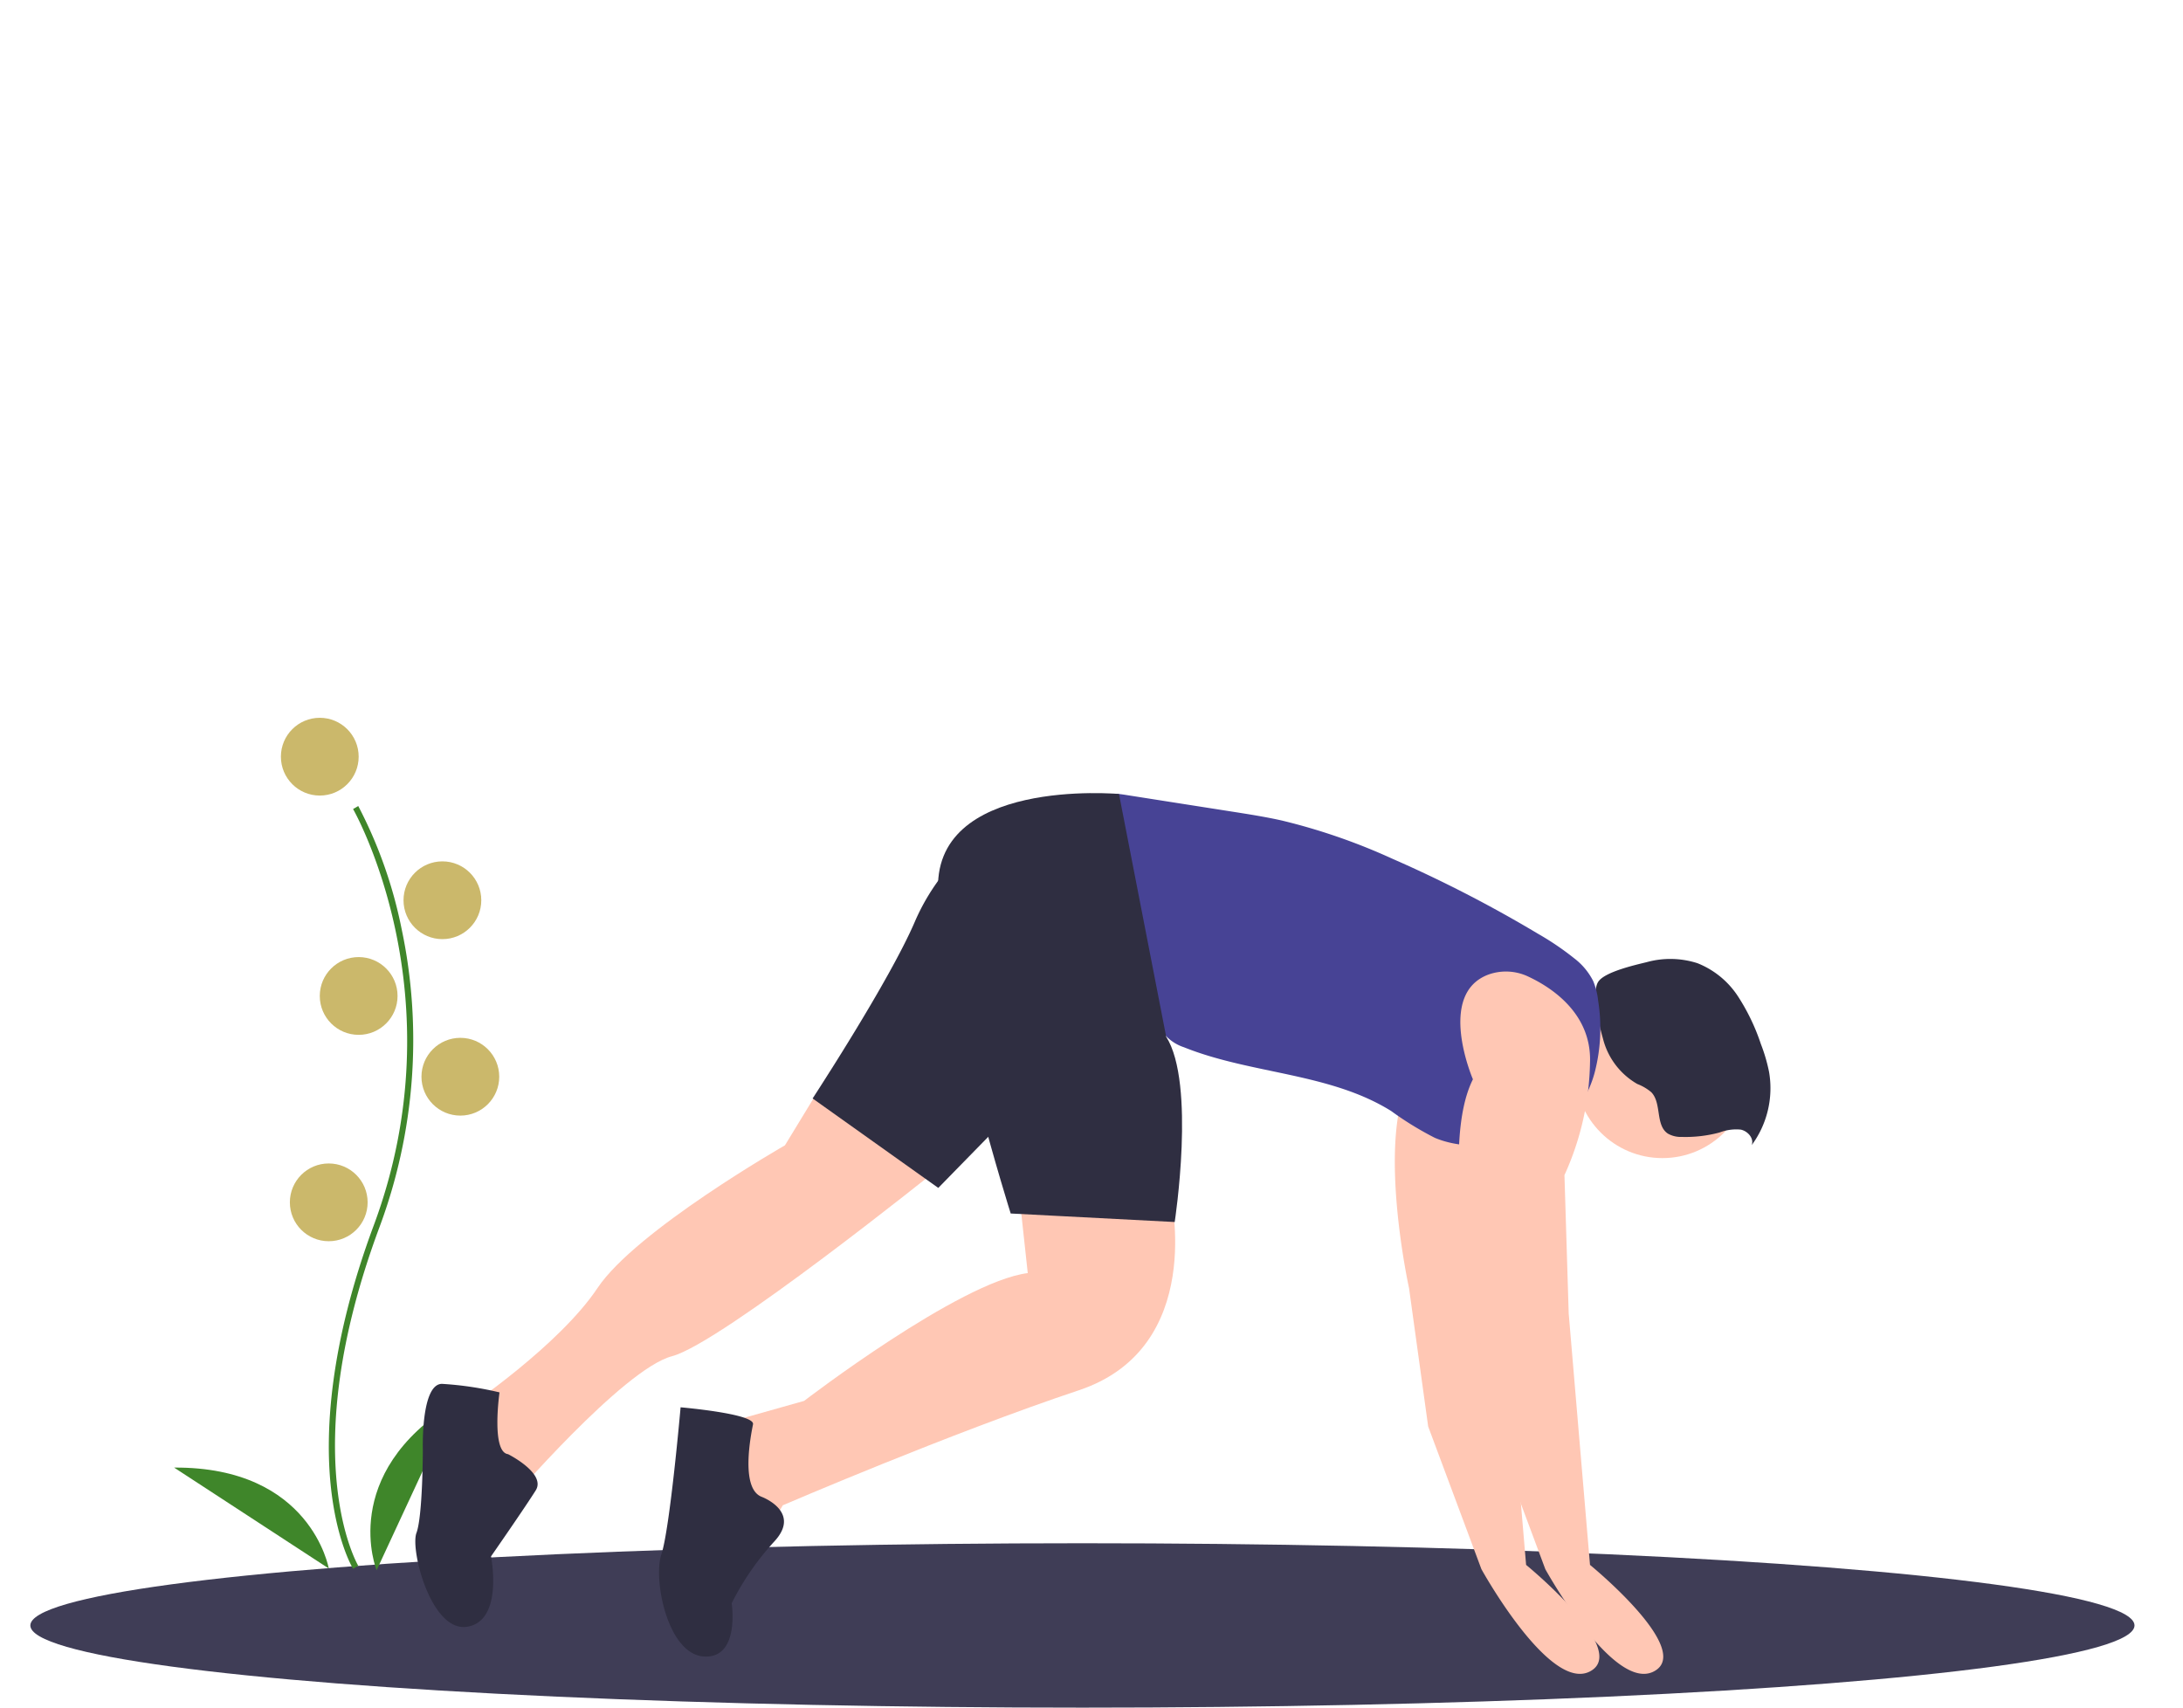<svg xmlns="http://www.w3.org/2000/svg" width="290.258" height="227.05" viewBox="0 0 290.258 227.05">
  <g id="undraw_runner_start_x0uu" transform="translate(17.672 32.634)">
    <path id="Path_1533" data-name="Path 1533" d="M139.5,0c31.422,16.1,14.031,30.383,61.827,48.86S231.61,85.2,263.574,107.521c17.395,12.148,17.543,66.869,6.217,97.463-3.307,8.933-12.023,2.493-22.943,3.294-25.664,1.885-67.91-3.294-107.348-3.294-51.619,0-70.9,10.788-103.932,7.693S9.636,223.256-5.709,196.222c-22.785-40.141,17.75-69.193,16.564-109.876s36.98-29.652,38.123-64.622S115.674-12.209,139.5,0Z" transform="translate(-5 -24.917)" fill="none"/>
    <ellipse id="Ellipse_137" data-name="Ellipse 137" cx="139.887" cy="10.929" rx="139.887" ry="10.929" transform="translate(-13.637 172.558)" fill="#3f3d56"/>
    <g id="Group_280" data-name="Group 280" transform="translate(-608 -9)">
      <path id="Path_1490" data-name="Path 1490" d="M872.118,560.827c-.091-.149-2.243-3.742-2.989-11.2-.684-6.845-.244-18.384,5.74-34.479,11.336-30.491-2.612-55.093-2.755-55.338l.688-.4a61.073,61.073,0,0,1,5.762,16.323,71.211,71.211,0,0,1-2.949,39.692c-11.317,30.439-2.9,44.849-2.817,44.991Z" transform="translate(-234.84 -375.872)" fill="#3f862a"/>
      <ellipse id="Ellipse_109" data-name="Ellipse 109" cx="5.17" cy="5.17" rx="5.17" ry="5.17" transform="translate(627.677 71.805)" fill="#cbb86b"/>
      <ellipse id="Ellipse_110" data-name="Ellipse 110" cx="5.17" cy="5.17" rx="5.17" ry="5.17" transform="translate(643.981 90.894)" fill="#cbb86b"/>
      <ellipse id="Ellipse_111" data-name="Ellipse 111" cx="5.17" cy="5.17" rx="5.17" ry="5.17" transform="translate(632.847 103.62)" fill="#cbb86b"/>
      <ellipse id="Ellipse_112" data-name="Ellipse 112" cx="5.17" cy="5.17" rx="5.17" ry="5.17" transform="translate(646.367 114.358)" fill="#cbb86b"/>
      <ellipse id="Ellipse_113" data-name="Ellipse 113" cx="5.17" cy="5.17" rx="5.17" ry="5.17" transform="translate(628.869 131.061)" fill="#cbb86b"/>
      <path id="Path_1491" data-name="Path 1491" d="M885.692,711.035s-5.17-12.726,10.34-22.271Z" transform="translate(-245.289 -525.889)" fill="#3f862a"/>
      <path id="Path_1492" data-name="Path 1492" d="M829.993,727.106s-2.353-13.533-20.564-13.417Z" transform="translate(-195.949 -542.191)" fill="#3f862a"/>
    </g>
    <ellipse id="Ellipse_83" data-name="Ellipse 83" cx="11.611" cy="11.611" rx="11.611" ry="11.611" transform="translate(191.76 98.127)" fill="#ffc7b4"/>
    <path id="Path_627" data-name="Path 627" d="M265.3,442.426a11.78,11.78,0,0,1,6.759.139,11.5,11.5,0,0,1,5.381,4.4,27.614,27.614,0,0,1,3.049,6.351,22.219,22.219,0,0,1,1.089,3.721,12.742,12.742,0,0,1-2.313,9.721c.34-.9-.516-1.874-1.455-2.068a6.215,6.215,0,0,0-2.821.383,17.435,17.435,0,0,1-5.007.589,3.488,3.488,0,0,1-1.863-.443c-1.685-1.127-.793-4.039-2.2-5.5a6.479,6.479,0,0,0-1.86-1.095,9.663,9.663,0,0,1-4.575-6.064c-.453-1.569-1.577-6.074-.619-7.532C259.73,443.706,263.825,442.787,265.3,442.426Z" transform="translate(-64.028 -347.129)" fill="#2f2e41"/>
    <path id="Path_628" data-name="Path 628" d="M342.8,448.3a6.909,6.909,0,0,1,5.289.295c3.029,1.42,8.385,4.862,8.181,11.375a37.625,37.625,0,0,1-3.4,15.009l.566,18.408,2.832,33.417s13.877,11.328,8.5,14.16-14.443-13.593-14.443-13.593l-7.08-18.974L340.7,489.992s-4.248-19.257,0-27.753C340.7,462.239,335.788,450.863,342.8,448.3Z" transform="translate(-171.024 -351.368)" fill="#ffc7b4"/>
    <path id="Path_629" data-name="Path 629" d="M598.848,552.5s4.814,20.39-12.177,26.054-39.364,15.292-39.364,15.292l-2.832,4.814-6.513-8.779,1.133-6.8,11.045-3.115s20.673-15.859,29.736-16.992L578.741,552.5Z" transform="translate(-460.895 -426.336)" fill="#ffc7b4"/>
    <path id="Path_630" data-name="Path 630" d="M697.383,494.717l-6,9.85S671.557,515.9,666.46,523.541,649.185,539.4,649.185,539.4l5.381,12.744s15.293-17.841,21.806-19.54,35.4-24.921,35.4-24.921Z" transform="translate(-604.686 -384.917)" fill="#ffc7b4"/>
    <path id="Path_631" data-name="Path 631" d="M355.986,366.783c2.211.347,4.423.695,6.607,1.182a80.876,80.876,0,0,1,14.717,5.09,172.3,172.3,0,0,1,19.384,9.987,37.458,37.458,0,0,1,4.806,3.263,8.758,8.758,0,0,1,2.5,3,9.459,9.459,0,0,1,.66,2.611,23.336,23.336,0,0,1-.435,9.462,14.634,14.634,0,0,1-5.131,7.837,8.463,8.463,0,0,1-2.221,1.231,12.935,12.935,0,0,1-3.306.554c-3.573.284-7.306.545-10.612-.839a42.631,42.631,0,0,1-5.814-3.57c-8.188-5.1-18.591-4.883-27.544-8.473a5.862,5.862,0,0,1-2.366-1.469,6.394,6.394,0,0,1-1.025-2.035l-3.4-9.4c-.717-1.985-1.435-3.971-2.037-5.995-.63-2.116-1.132-4.268-1.633-6.418a18.432,18.432,0,0,1-.71-5.7c.245-2.821.9-2.936,3.488-2.527Q348.95,365.681,355.986,366.783Z" transform="translate(-209.839 -291.504)" fill="#474395"/>
    <path id="Path_632" data-name="Path 632" d="M312.8,448.3a6.908,6.908,0,0,1,5.289.295c3.029,1.42,8.385,4.862,8.181,11.375a37.624,37.624,0,0,1-3.4,15.009l.566,18.408,2.832,33.417s13.877,11.328,8.5,14.16-14.443-13.593-14.443-13.593l-7.08-18.974L310.7,489.992s-4.248-19.257,0-27.753C310.7,462.239,305.788,450.863,312.8,448.3Z" transform="translate(-132.528 -351.368)" fill="#ffc7b4"/>
    <path id="Path_633" data-name="Path 633" d="M558.788,364.248s-25.159-2.278-24.026,13.3,9.629,42.479,9.629,42.479l21.806,1.133s2.832-18.408-1.133-24.638Z" transform="translate(-427.677 -291.313)" fill="#2f2e41"/>
    <path id="Path_634" data-name="Path 634" d="M628.407,382.5a28.356,28.356,0,0,0-9.629,11.894c-3.4,7.929-13.593,23.505-13.593,23.505l16.709,11.894,12.461-12.744Z" transform="translate(-514.809 -304.48)" fill="#2f2e41"/>
    <path id="Path_635" data-name="Path 635" d="M735.257,664.394s5.381,1.982,1.7,5.947a35.857,35.857,0,0,0-5.664,8.213s1.133,7.363-3.682,7.08-6.8-10.2-5.664-13.593S724.5,652.5,724.5,652.5s9.912.85,9.629,2.266S732.426,663.261,735.257,664.394Z" transform="translate(-651.678 -498.017)" fill="#2f2e41"/>
    <path id="Path_636" data-name="Path 636" d="M849.634,650.845s5.1,2.549,3.682,4.814-5.947,8.779-5.947,8.779,1.7,8.5-3.115,9.345-7.646-10.2-6.8-12.461.85-11.045.85-11.045-.283-8.779,2.549-8.779a44.534,44.534,0,0,1,7.646,1.133S847.369,650.562,849.634,650.845Z" transform="translate(-799.755 -490.132)" fill="#2f2e41"/>
  </g>
</svg>
